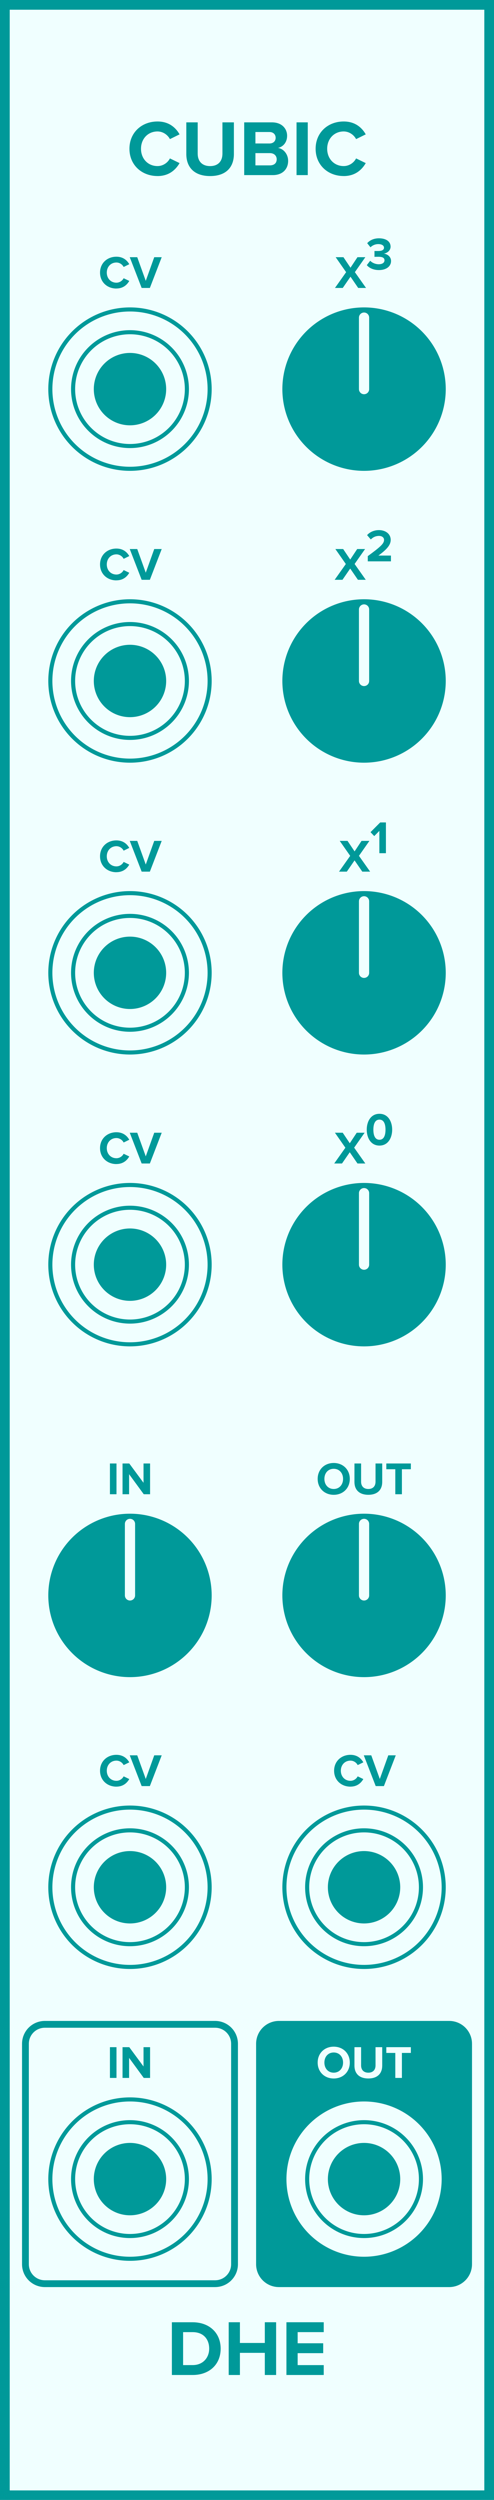 <?xml version="1.0" encoding="UTF-8" standalone="no"?>
<svg
   xmlns:dc="http://purl.org/dc/elements/1.1/"
   xmlns:cc="http://creativecommons.org/ns#"
   xmlns:rdf="http://www.w3.org/1999/02/22-rdf-syntax-ns#"
   xmlns:svg="http://www.w3.org/2000/svg"
   xmlns="http://www.w3.org/2000/svg"
   id="svg150"
   height="379.429"
   width="75.0"
   version="1.1">
  <rect width="100%" height="100%" fill="#333333" stroke="none"/>
  <defs
     id="defs154" />
  <g
     id="g148"
     transform="scale(2.953)">
    <path
       id="rect2"
       d="M 0,0 H 25.4 V 128.5 H 0 Z"
       style="fill:#f0ffff;stroke:#009999;stroke-width:1" />
    <g
       id="text4"
       style="font-weight:bold;font-size:4.064px;font-family:'Proxima Nova';dominant-baseline:alphabetic;text-anchor:middle;fill:#009999"
       aria-label="CUBIC">
      <path
         id="path159"
         style="font-weight:bold;font-size:4.064px;font-family:'Proxima Nova';dominant-baseline:alphabetic;text-anchor:middle;fill:#009999"
         d="m 8.098,9.049 c 0.597,0 0.939,-0.329 1.134,-0.666 L 8.736,8.142 c -0.114,0.224 -0.358,0.394 -0.638,0.394 -0.492,0 -0.849,-0.378 -0.849,-0.89 0,-0.512 0.358,-0.89 0.849,-0.89 0.28,0 0.524,0.175 0.638,0.394 l 0.496,-0.244 c -0.191,-0.337 -0.536,-0.662 -1.134,-0.662 -0.813,0 -1.443,0.569 -1.443,1.402 0,0.833 0.63,1.402 1.443,1.402 z" />
      <path
         id="path161"
         style="font-weight:bold;font-size:4.064px;font-family:'Proxima Nova';dominant-baseline:alphabetic;text-anchor:middle;fill:#009999"
         d="m 9.579,7.919 c 0,0.666 0.398,1.13 1.223,1.13 0.825,0 1.223,-0.459 1.223,-1.134 V 6.289 h -0.589 V 7.899 c 0,0.378 -0.215,0.638 -0.634,0.638 -0.419,0 -0.638,-0.26 -0.638,-0.638 V 6.289 H 9.579 Z" />
      <path
         id="path163"
         style="font-weight:bold;font-size:4.064px;font-family:'Proxima Nova';dominant-baseline:alphabetic;text-anchor:middle;fill:#009999"
         d="m 12.555,9 h 1.471 c 0.516,0 0.788,-0.325 0.788,-0.732 0,-0.341 -0.232,-0.622 -0.52,-0.666 0.256,-0.053 0.467,-0.28 0.467,-0.622 0,-0.362 -0.264,-0.691 -0.78,-0.691 h -1.426 z m 0.577,-1.626 v -0.589 h 0.723 c 0.195,0 0.317,0.126 0.317,0.297 0,0.171 -0.122,0.293 -0.317,0.293 z m 0,1.126 v -0.63 h 0.744 c 0.228,0 0.35,0.146 0.35,0.317 0,0.195 -0.13,0.313 -0.35,0.313 z" />
      <path
         id="path165"
         style="font-weight:bold;font-size:4.064px;font-family:'Proxima Nova';dominant-baseline:alphabetic;text-anchor:middle;fill:#009999"
         d="m 15.246,9 h 0.577 V 6.289 h -0.577 z" />
      <path
         id="path167"
         style="font-weight:bold;font-size:4.064px;font-family:'Proxima Nova';dominant-baseline:alphabetic;text-anchor:middle;fill:#009999"
         d="m 17.67,9.049 c 0.597,0 0.939,-0.329 1.134,-0.666 L 18.308,8.142 c -0.114,0.224 -0.358,0.394 -0.638,0.394 -0.492,0 -0.849,-0.378 -0.849,-0.89 0,-0.512 0.358,-0.89 0.849,-0.89 0.28,0 0.524,0.175 0.638,0.394 l 0.496,-0.244 c -0.191,-0.337 -0.536,-0.662 -1.134,-0.662 -0.813,0 -1.443,0.569 -1.443,1.402 0,0.833 0.63,1.402 1.443,1.402 z" />
    </g>
    <g
       id="text6"
       style="font-weight:bold;font-size:4.064px;font-family:'Proxima Nova';dominant-baseline:hanging;text-anchor:middle;fill:#009999"
       aria-label="DHE">
      <path
         id="path170"
         style="font-weight:bold;font-size:4.064px;font-family:'Proxima Nova';dominant-baseline:hanging;text-anchor:middle;fill:#009999"
         d="M 8.837,122.068 H 9.906 c 0.849,0 1.439,-0.536 1.439,-1.353 0,-0.817 -0.589,-1.357 -1.439,-1.357 H 8.837 Z m 0.577,-0.508 v -1.695 h 0.492 c 0.557,0 0.849,0.37 0.849,0.849 0,0.459 -0.313,0.845 -0.849,0.845 z" />
      <path
         id="path172"
         style="font-weight:bold;font-size:4.064px;font-family:'Proxima Nova';dominant-baseline:hanging;text-anchor:middle;fill:#009999"
         d="m 13.615,122.068 h 0.581 v -2.711 h -0.581 v 1.065 h -1.28 v -1.065 h -0.577 v 2.711 h 0.577 v -1.138 h 1.28 z" />
      <path
         id="path174"
         style="font-weight:bold;font-size:4.064px;font-family:'Proxima Nova';dominant-baseline:hanging;text-anchor:middle;fill:#009999"
         d="m 14.726,122.068 h 1.918 v -0.508 h -1.341 v -0.614 h 1.313 v -0.508 h -1.313 v -0.573 h 1.341 v -0.508 H 14.726 Z" />
    </g>
    <g
       id="text8"
       style="font-weight:bold;font-size:2.371px;font-family:'Proxima Nova';dominant-baseline:alphabetic;text-anchor:middle;fill:#009999"
       aria-label="CV">
      <path
         id="path177"
         style="font-weight:bold;font-size:2.371px;font-family:'Proxima Nova';dominant-baseline:alphabetic;text-anchor:middle;fill:#009999"
         d="m 5.985,14.828 c 0.348,0 0.548,-0.192 0.661,-0.389 L 6.357,14.3 c -0.066,0.13 -0.209,0.23 -0.372,0.23 -0.287,0 -0.495,-0.22 -0.495,-0.519 0,-0.299 0.209,-0.519 0.495,-0.519 0.164,0 0.306,0.102 0.372,0.23 l 0.289,-0.142 c -0.111,-0.197 -0.313,-0.386 -0.661,-0.386 -0.474,0 -0.842,0.332 -0.842,0.818 0,0.486 0.367,0.818 0.842,0.818 z" />
      <path
         id="path179"
         style="font-weight:bold;font-size:2.371px;font-family:'Proxima Nova';dominant-baseline:alphabetic;text-anchor:middle;fill:#009999"
         d="M 7.283,14.8 H 7.705 L 8.314,13.219 H 7.93 L 7.494,14.435 7.056,13.219 H 6.671 Z" />
    </g>
    <g
       id="text12"
       style="font-weight:bold;font-size:2.371px;font-family:'Proxima Nova';dominant-baseline:alphabetic;text-anchor:middle;fill:#009999"
       aria-label="X3">
      <path
         id="path182"
         style="font-weight:bold;font-size:2.371px;font-family:'Proxima Nova';dominant-baseline:alphabetic;text-anchor:middle;fill:#009999"
         d="m 18.416,14.8 h 0.403 l -0.574,-0.813 0.538,-0.768 h -0.405 l -0.358,0.541 -0.363,-0.541 H 17.257 L 17.795,13.989 17.221,14.8 h 0.401 l 0.398,-0.578 z" />
      <path
         id="path184"
         style="baseline-shift:super"
         d="m 18.859,13.627 c 0.116,0.142 0.332,0.254 0.623,0.254 0.379,0 0.623,-0.192 0.623,-0.465 0,-0.237 -0.209,-0.363 -0.37,-0.379 0.175,-0.031 0.346,-0.161 0.346,-0.36 0,-0.263 -0.228,-0.429 -0.597,-0.429 -0.277,0 -0.477,0.107 -0.605,0.251 l 0.168,0.211 c 0.111,-0.107 0.249,-0.164 0.401,-0.164 0.166,0 0.294,0.062 0.294,0.187 0,0.116 -0.116,0.168 -0.292,0.168 -0.059,0 -0.168,0 -0.197,-0.002 v 0.303 c 0.024,-0.002 0.13,-0.005 0.197,-0.005 0.22,0 0.318,0.057 0.318,0.183 0,0.119 -0.107,0.202 -0.299,0.202 -0.154,0 -0.327,-0.066 -0.436,-0.18 z" />
    </g>
    <g
       id="text14"
       style="font-weight:bold;font-size:2.371px;font-family:'Proxima Nova';dominant-baseline:alphabetic;text-anchor:middle;fill:#009999"
       aria-label="CV">
      <path
         id="path187"
         style="font-weight:bold;font-size:2.371px;font-family:'Proxima Nova';dominant-baseline:alphabetic;text-anchor:middle;fill:#009999"
         d="m 5.985,29.828 c 0.348,0 0.548,-0.192 0.661,-0.389 L 6.357,29.3 c -0.066,0.13 -0.209,0.23 -0.372,0.23 -0.287,0 -0.495,-0.22 -0.495,-0.519 0,-0.299 0.209,-0.519 0.495,-0.519 0.164,0 0.306,0.102 0.372,0.23 l 0.289,-0.142 c -0.111,-0.197 -0.313,-0.386 -0.661,-0.386 -0.474,0 -0.842,0.332 -0.842,0.818 0,0.486 0.367,0.818 0.842,0.818 z" />
      <path
         id="path189"
         style="font-weight:bold;font-size:2.371px;font-family:'Proxima Nova';dominant-baseline:alphabetic;text-anchor:middle;fill:#009999"
         d="M 7.283,29.8 H 7.705 L 8.314,28.219 H 7.93 L 7.494,29.435 7.056,28.219 H 6.671 Z" />
    </g>
    <g
       id="text18"
       style="font-weight:bold;font-size:2.371px;font-family:'Proxima Nova';dominant-baseline:alphabetic;text-anchor:middle;fill:#009999"
       aria-label="X2">
      <path
         id="path192"
         style="font-weight:bold;font-size:2.371px;font-family:'Proxima Nova';dominant-baseline:alphabetic;text-anchor:middle;fill:#009999"
         d="m 18.402,29.8 h 0.403 l -0.574,-0.813 0.538,-0.768 h -0.405 l -0.358,0.541 -0.363,-0.541 h -0.401 l 0.538,0.77 -0.574,0.811 h 0.401 l 0.398,-0.578 z" />
      <path
         id="path194"
         style="baseline-shift:super"
         d="m 18.909,28.852 h 1.19 V 28.555 H 19.454 c 0.41,-0.299 0.633,-0.533 0.633,-0.804 0,-0.315 -0.268,-0.505 -0.605,-0.505 -0.22,0 -0.455,0.081 -0.609,0.258 l 0.192,0.223 c 0.107,-0.111 0.244,-0.183 0.424,-0.183 0.13,0 0.256,0.069 0.256,0.206 0,0.194 -0.19,0.358 -0.837,0.834 z" />
    </g>
    <g
       id="text20"
       style="font-weight:bold;font-size:2.371px;font-family:'Proxima Nova';dominant-baseline:alphabetic;text-anchor:middle;fill:#009999"
       aria-label="CV">
      <path
         id="path197"
         style="font-weight:bold;font-size:2.371px;font-family:'Proxima Nova';dominant-baseline:alphabetic;text-anchor:middle;fill:#009999"
         d="m 5.985,44.828 c 0.348,0 0.548,-0.192 0.661,-0.389 L 6.357,44.3 c -0.066,0.13 -0.209,0.23 -0.372,0.23 -0.287,0 -0.495,-0.22 -0.495,-0.519 0,-0.299 0.209,-0.519 0.495,-0.519 0.164,0 0.306,0.102 0.372,0.23 l 0.289,-0.142 c -0.111,-0.197 -0.313,-0.386 -0.661,-0.386 -0.474,0 -0.842,0.332 -0.842,0.818 0,0.486 0.367,0.818 0.842,0.818 z" />
      <path
         id="path199"
         style="font-weight:bold;font-size:2.371px;font-family:'Proxima Nova';dominant-baseline:alphabetic;text-anchor:middle;fill:#009999"
         d="M 7.283,44.8 H 7.705 L 8.314,43.219 H 7.93 L 7.494,44.435 7.056,43.219 H 6.671 Z" />
    </g>
    <g
       id="text24"
       style="font-weight:bold;font-size:2.371px;font-family:'Proxima Nova';dominant-baseline:alphabetic;text-anchor:middle;fill:#009999"
       aria-label="X1">
      <path
         id="path202"
         style="font-weight:bold;font-size:2.371px;font-family:'Proxima Nova';dominant-baseline:alphabetic;text-anchor:middle;fill:#009999"
         d="m 18.626,44.8 h 0.403 l -0.574,-0.813 0.538,-0.768 h -0.405 l -0.358,0.541 -0.363,-0.541 h -0.401 l 0.538,0.77 -0.574,0.811 h 0.401 l 0.398,-0.578 z" />
      <path
         id="path204"
         style="baseline-shift:super"
         d="m 19.504,43.852 h 0.337 v -1.581 h -0.294 l -0.498,0.5 0.192,0.202 0.263,-0.268 z" />
    </g>
    <g
       id="text26"
       style="font-weight:bold;font-size:2.371px;font-family:'Proxima Nova';dominant-baseline:alphabetic;text-anchor:middle;fill:#009999"
       aria-label="CV">
      <path
         id="path207"
         style="font-weight:bold;font-size:2.371px;font-family:'Proxima Nova';dominant-baseline:alphabetic;text-anchor:middle;fill:#009999"
         d="m 5.985,59.828 c 0.348,0 0.548,-0.192 0.661,-0.389 L 6.357,59.3 c -0.066,0.13 -0.209,0.23 -0.372,0.23 -0.287,0 -0.495,-0.22 -0.495,-0.519 0,-0.299 0.209,-0.519 0.495,-0.519 0.164,0 0.306,0.102 0.372,0.23 l 0.289,-0.142 c -0.111,-0.197 -0.313,-0.386 -0.661,-0.386 -0.474,0 -0.842,0.332 -0.842,0.818 0,0.486 0.367,0.818 0.842,0.818 z" />
      <path
         id="path209"
         style="font-weight:bold;font-size:2.371px;font-family:'Proxima Nova';dominant-baseline:alphabetic;text-anchor:middle;fill:#009999"
         d="M 7.283,59.8 H 7.705 L 8.314,58.219 H 7.93 L 7.494,59.435 7.056,58.219 H 6.671 Z" />
    </g>
    <g
       id="text30"
       style="font-weight:bold;font-size:2.371px;font-family:'Proxima Nova';dominant-baseline:alphabetic;text-anchor:middle;fill:#009999"
       aria-label="X0">
      <path
         id="path212"
         style="font-weight:bold;font-size:2.371px;font-family:'Proxima Nova';dominant-baseline:alphabetic;text-anchor:middle;fill:#009999"
         d="m 18.379,59.8 h 0.403 l -0.574,-0.813 0.538,-0.768 h -0.405 l -0.358,0.541 -0.363,-0.541 h -0.401 l 0.538,0.77 -0.574,0.811 h 0.401 l 0.398,-0.578 z" />
      <path
         id="path214"
         style="baseline-shift:super"
         d="m 18.855,58.062 c 0,0.408 0.202,0.818 0.654,0.818 0.45,0 0.654,-0.41 0.654,-0.818 0,-0.408 -0.204,-0.816 -0.654,-0.816 -0.453,0 -0.654,0.408 -0.654,0.816 z m 0.965,0 c 0,0.292 -0.085,0.519 -0.311,0.519 -0.228,0 -0.313,-0.228 -0.313,-0.519 0,-0.292 0.085,-0.517 0.313,-0.517 0.225,0 0.311,0.225 0.311,0.517 z" />
    </g>
    <g
       id="text32"
       style="font-weight:bold;font-size:2.371px;font-family:'Proxima Nova';dominant-baseline:alphabetic;text-anchor:middle;fill:#009999"
       aria-label="IN">
      <path
         id="path217"
         style="font-weight:bold;font-size:2.371px;font-family:'Proxima Nova';dominant-baseline:alphabetic;text-anchor:middle;fill:#009999"
         d="M 5.652,76.8 H 5.989 V 75.219 H 5.652 Z" />
      <path
         id="path219"
         style="font-weight:bold;font-size:2.371px;font-family:'Proxima Nova';dominant-baseline:alphabetic;text-anchor:middle;fill:#009999"
         d="M 7.391,76.8 H 7.716 V 75.219 H 7.379 v 0.993 l -0.733,-0.993 H 6.3 v 1.581 h 0.337 v -1.031 z" />
    </g>
    <g
       id="text34"
       style="font-weight:bold;font-size:2.371px;font-family:'Proxima Nova';dominant-baseline:alphabetic;text-anchor:middle;fill:#009999"
       aria-label="OUT">
      <path
         id="path222"
         style="font-weight:bold;font-size:2.371px;font-family:'Proxima Nova';dominant-baseline:alphabetic;text-anchor:middle;fill:#009999"
         d="m 16.332,76.011 c 0,0.477 0.348,0.818 0.825,0.818 0.479,0 0.827,-0.341 0.827,-0.818 0,-0.477 -0.348,-0.818 -0.827,-0.818 -0.477,0 -0.825,0.341 -0.825,0.818 z m 1.306,0 c 0,0.294 -0.19,0.519 -0.481,0.519 -0.292,0 -0.479,-0.225 -0.479,-0.519 0,-0.296 0.187,-0.519 0.479,-0.519 0.292,0 0.481,0.223 0.481,0.519 z" />
      <path
         id="path224"
         style="font-weight:bold;font-size:2.371px;font-family:'Proxima Nova';dominant-baseline:alphabetic;text-anchor:middle;fill:#009999"
         d="m 18.223,76.169 c 0,0.389 0.232,0.659 0.714,0.659 0.481,0 0.714,-0.268 0.714,-0.661 v -0.948 h -0.344 v 0.939 c 0,0.22 -0.126,0.372 -0.37,0.372 -0.244,0 -0.372,-0.152 -0.372,-0.372 v -0.939 h -0.341 z" />
      <path
         id="path226"
         style="font-weight:bold;font-size:2.371px;font-family:'Proxima Nova';dominant-baseline:alphabetic;text-anchor:middle;fill:#009999"
         d="m 20.324,76.8 h 0.339 v -1.285 h 0.46 v -0.296 h -1.261 v 0.296 h 0.462 z" />
    </g>
    <g
       id="text36"
       style="font-weight:bold;font-size:2.371px;font-family:'Proxima Nova';dominant-baseline:alphabetic;text-anchor:middle;fill:#009999"
       aria-label="CV">
      <path
         id="path229"
         style="font-weight:bold;font-size:2.371px;font-family:'Proxima Nova';dominant-baseline:alphabetic;text-anchor:middle;fill:#009999"
         d="m 5.985,91.828 c 0.348,0 0.548,-0.192 0.661,-0.389 l -0.289,-0.14 c -0.066,0.13 -0.209,0.23 -0.372,0.23 -0.287,0 -0.495,-0.22 -0.495,-0.519 0,-0.299 0.209,-0.519 0.495,-0.519 0.164,0 0.306,0.102 0.372,0.23 l 0.289,-0.142 c -0.111,-0.197 -0.313,-0.386 -0.661,-0.386 -0.474,0 -0.842,0.332 -0.842,0.818 0,0.486 0.367,0.818 0.842,0.818 z" />
      <path
         id="path231"
         style="font-weight:bold;font-size:2.371px;font-family:'Proxima Nova';dominant-baseline:alphabetic;text-anchor:middle;fill:#009999"
         d="M 7.283,91.8 H 7.705 L 8.314,90.219 H 7.93 L 7.494,91.435 7.056,90.219 H 6.671 Z" />
    </g>
    <g
       id="text38"
       style="font-weight:bold;font-size:2.371px;font-family:'Proxima Nova';dominant-baseline:alphabetic;text-anchor:middle;fill:#009999"
       aria-label="CV">
      <path
         id="path234"
         style="font-weight:bold;font-size:2.371px;font-family:'Proxima Nova';dominant-baseline:alphabetic;text-anchor:middle;fill:#009999"
         d="m 18.018,91.828 c 0.348,0 0.548,-0.192 0.661,-0.389 l -0.289,-0.14 c -0.066,0.13 -0.209,0.23 -0.372,0.23 -0.287,0 -0.495,-0.22 -0.495,-0.519 0,-0.299 0.209,-0.519 0.495,-0.519 0.164,0 0.306,0.102 0.372,0.23 L 18.68,90.579 c -0.111,-0.197 -0.313,-0.386 -0.661,-0.386 -0.474,0 -0.842,0.332 -0.842,0.818 0,0.486 0.367,0.818 0.842,0.818 z" />
      <path
         id="path236"
         style="font-weight:bold;font-size:2.371px;font-family:'Proxima Nova';dominant-baseline:alphabetic;text-anchor:middle;fill:#009999"
         d="m 19.316,91.8 h 0.422 l 0.609,-1.581 h -0.384 l -0.436,1.216 -0.439,-1.216 h -0.384 z" />
    </g>
    <path
       id="rect40"
       d="m 2.308,104.045 h 8.75 c 0.554,0 1,0.446 1,1 v 11.33 c 0,0.554 -0.446,1 -1,1 H 2.308 c -0.554,0 -1,-0.446 -1,-1 v -11.33 c 0,-0.554 0.446,-1 1,-1 z"
       style="fill:#f0ffff;stroke:#009999;stroke-width:0.35" />
    <g
       id="text42"
       style="font-weight:bold;font-size:2.371px;font-family:'Proxima Nova';dominant-baseline:alphabetic;text-anchor:middle;fill:#009999"
       aria-label="IN">
      <path
         id="path240"
         style="font-weight:bold;font-size:2.371px;font-family:'Proxima Nova';dominant-baseline:alphabetic;text-anchor:middle;fill:#009999"
         d="m 5.652,106.8 h 0.337 v -1.581 H 5.652 Z" />
      <path
         id="path242"
         style="font-weight:bold;font-size:2.371px;font-family:'Proxima Nova';dominant-baseline:alphabetic;text-anchor:middle;fill:#009999"
         d="m 7.391,106.8 h 0.325 v -1.581 H 7.379 v 0.993 l -0.733,-0.993 H 6.3 V 106.8 h 0.337 v -1.031 z" />
    </g>
    <path
       id="rect44"
       d="m 14.342,104.045 h 8.75 c 0.554,0 1,0.446 1,1 v 11.33 c 0,0.554 -0.446,1 -1,1 h -8.75 c -0.554,0 -1,-0.446 -1,-1 v -11.33 c 0,-0.554 0.446,-1 1,-1 z"
       style="fill:#009999;stroke:#009999;stroke-width:0.35" />
    <g
       id="text46"
       style="font-weight:bold;font-size:2.371px;font-family:'Proxima Nova';dominant-baseline:alphabetic;text-anchor:middle;fill:#f0ffff"
       aria-label="OUT">
      <path
         id="path246"
         style="font-weight:bold;font-size:2.371px;font-family:'Proxima Nova';dominant-baseline:alphabetic;text-anchor:middle;fill:#f0ffff"
         d="m 16.332,106.011 c 0,0.477 0.348,0.818 0.825,0.818 0.479,0 0.827,-0.341 0.827,-0.818 0,-0.476 -0.348,-0.818 -0.827,-0.818 -0.477,0 -0.825,0.341 -0.825,0.818 z m 1.306,0 c 0,0.294 -0.19,0.519 -0.481,0.519 -0.292,0 -0.479,-0.225 -0.479,-0.519 0,-0.296 0.187,-0.519 0.479,-0.519 0.292,0 0.481,0.223 0.481,0.519 z" />
      <path
         id="path248"
         style="font-weight:bold;font-size:2.371px;font-family:'Proxima Nova';dominant-baseline:alphabetic;text-anchor:middle;fill:#f0ffff"
         d="m 18.223,106.169 c 0,0.389 0.232,0.659 0.714,0.659 0.481,0 0.714,-0.268 0.714,-0.661 v -0.948 h -0.344 v 0.939 c 0,0.22 -0.126,0.372 -0.37,0.372 -0.244,0 -0.372,-0.152 -0.372,-0.372 v -0.939 h -0.341 z" />
      <path
         id="path250"
         style="font-weight:bold;font-size:2.371px;font-family:'Proxima Nova';dominant-baseline:alphabetic;text-anchor:middle;fill:#f0ffff"
         d="m 20.324,106.8 h 0.339 v -1.285 h 0.46 v -0.296 h -1.261 v 0.296 h 0.462 z" />
    </g>
    <g
       style="fill:#f0ffff;stroke:#009999;stroke-width:0.21"
       id="g54"
       transform="translate(6.683,20)">
      <path
         id="circle48"
         d="M 4.095,0 A 4.095,4.095 0 0 1 0,4.095 4.095,4.095 0 0 1 -4.095,0 4.095,4.095 0 0 1 0,-4.095 4.095,4.095 0 0 1 4.095,0 Z"
         style="" />
      <path
         id="circle50"
         d="M 2.925,0 A 2.925,2.925 0 0 1 0,2.925 2.925,2.925 0 0 1 -2.925,0 2.925,2.925 0 0 1 0,-2.925 2.925,2.925 0 0 1 2.925,0 Z"
         style="" />
      <path
         id="circle52"
         d="M 1.755,0 A 1.755,1.755 0 0 1 0,1.755 1.755,1.755 0 0 1 -1.755,0 1.755,1.755 0 0 1 0,-1.755 1.755,1.755 0 0 1 1.755,0 Z"
         style="fill:#009999" />
    </g>
    <g
       style="fill:#009999;stroke:#f0ffff"
       id="g60"
       transform="translate(18.717,20)">
      <path
         id="circle56"
         d="M 4.2,0 A 4.2,4.2 0 0 1 0,4.2 4.2,4.2 0 0 1 -4.2,0 4.2,4.2 0 0 1 0,-4.2 4.2,4.2 0 0 1 4.2,0 Z"
         style="stroke:none" />
      <path
         id="line58"
         d="M 0,0 V -3.675"
         style="stroke-width:0.525;stroke-linecap:round" />
    </g>
    <g
       style="fill:#f0ffff;stroke:#009999;stroke-width:0.21"
       id="g68"
       transform="translate(6.683,35)">
      <path
         id="circle62"
         d="M 4.095,0 A 4.095,4.095 0 0 1 0,4.095 4.095,4.095 0 0 1 -4.095,0 4.095,4.095 0 0 1 0,-4.095 4.095,4.095 0 0 1 4.095,0 Z"
         style="" />
      <path
         id="circle64"
         d="M 2.925,0 A 2.925,2.925 0 0 1 0,2.925 2.925,2.925 0 0 1 -2.925,0 2.925,2.925 0 0 1 0,-2.925 2.925,2.925 0 0 1 2.925,0 Z"
         style="" />
      <path
         id="circle66"
         d="M 1.755,0 A 1.755,1.755 0 0 1 0,1.755 1.755,1.755 0 0 1 -1.755,0 1.755,1.755 0 0 1 0,-1.755 1.755,1.755 0 0 1 1.755,0 Z"
         style="fill:#009999" />
    </g>
    <g
       style="fill:#009999;stroke:#f0ffff"
       id="g74"
       transform="translate(18.717,35)">
      <path
         id="circle70"
         d="M 4.2,0 A 4.2,4.2 0 0 1 0,4.2 4.2,4.2 0 0 1 -4.2,0 4.2,4.2 0 0 1 0,-4.2 4.2,4.2 0 0 1 4.2,0 Z"
         style="stroke:none" />
      <path
         id="line72"
         d="M 0,0 V -3.675"
         style="stroke-width:0.525;stroke-linecap:round" />
    </g>
    <g
       style="fill:#f0ffff;stroke:#009999;stroke-width:0.21"
       id="g82"
       transform="translate(6.683,50)">
      <path
         id="circle76"
         d="M 4.095,0 A 4.095,4.095 0 0 1 0,4.095 4.095,4.095 0 0 1 -4.095,0 4.095,4.095 0 0 1 0,-4.095 4.095,4.095 0 0 1 4.095,0 Z"
         style="" />
      <path
         id="circle78"
         d="M 2.925,0 A 2.925,2.925 0 0 1 0,2.925 2.925,2.925 0 0 1 -2.925,0 2.925,2.925 0 0 1 0,-2.925 2.925,2.925 0 0 1 2.925,0 Z"
         style="" />
      <path
         id="circle80"
         d="M 1.755,0 A 1.755,1.755 0 0 1 0,1.755 1.755,1.755 0 0 1 -1.755,0 1.755,1.755 0 0 1 0,-1.755 1.755,1.755 0 0 1 1.755,0 Z"
         style="fill:#009999" />
    </g>
    <g
       style="fill:#009999;stroke:#f0ffff"
       id="g88"
       transform="translate(18.717,50)">
      <path
         id="circle84"
         d="M 4.2,0 A 4.2,4.2 0 0 1 0,4.2 4.2,4.2 0 0 1 -4.2,0 4.2,4.2 0 0 1 0,-4.2 4.2,4.2 0 0 1 4.2,0 Z"
         style="stroke:none" />
      <path
         id="line86"
         d="M 0,0 V -3.675"
         style="stroke-width:0.525;stroke-linecap:round" />
    </g>
    <g
       style="fill:#f0ffff;stroke:#009999;stroke-width:0.21"
       id="g96"
       transform="translate(6.683,65)">
      <path
         id="circle90"
         d="M 4.095,0 A 4.095,4.095 0 0 1 0,4.095 4.095,4.095 0 0 1 -4.095,0 4.095,4.095 0 0 1 0,-4.095 4.095,4.095 0 0 1 4.095,0 Z"
         style="" />
      <path
         id="circle92"
         d="M 2.925,0 A 2.925,2.925 0 0 1 0,2.925 2.925,2.925 0 0 1 -2.925,0 2.925,2.925 0 0 1 0,-2.925 2.925,2.925 0 0 1 2.925,0 Z"
         style="" />
      <path
         id="circle94"
         d="M 1.755,0 A 1.755,1.755 0 0 1 0,1.755 1.755,1.755 0 0 1 -1.755,0 1.755,1.755 0 0 1 0,-1.755 1.755,1.755 0 0 1 1.755,0 Z"
         style="fill:#009999" />
    </g>
    <g
       style="fill:#009999;stroke:#f0ffff"
       id="g102"
       transform="translate(18.717,65)">
      <path
         id="circle98"
         d="M 4.2,0 A 4.2,4.2 0 0 1 0,4.2 4.2,4.2 0 0 1 -4.2,0 4.2,4.2 0 0 1 0,-4.2 4.2,4.2 0 0 1 4.2,0 Z"
         style="stroke:none" />
      <path
         id="line100"
         d="M 0,0 V -3.675"
         style="stroke-width:0.525;stroke-linecap:round" />
    </g>
    <g
       style="fill:#009999;stroke:#f0ffff"
       id="g108"
       transform="translate(6.683,82)">
      <path
         id="circle104"
         d="M 4.2,0 A 4.2,4.2 0 0 1 0,4.2 4.2,4.2 0 0 1 -4.2,0 4.2,4.2 0 0 1 0,-4.2 4.2,4.2 0 0 1 4.2,0 Z"
         style="stroke:none" />
      <path
         id="line106"
         d="M 0,0 V -3.675"
         style="stroke-width:0.525;stroke-linecap:round" />
    </g>
    <g
       style="fill:#009999;stroke:#f0ffff"
       id="g114"
       transform="translate(18.717,82)">
      <path
         id="circle110"
         d="M 4.2,0 A 4.2,4.2 0 0 1 0,4.2 4.2,4.2 0 0 1 -4.2,0 4.2,4.2 0 0 1 0,-4.2 4.2,4.2 0 0 1 4.2,0 Z"
         style="stroke:none" />
      <path
         id="line112"
         d="M 0,0 V -3.675"
         style="stroke-width:0.525;stroke-linecap:round" />
    </g>
    <g
       style="fill:#f0ffff;stroke:#009999;stroke-width:0.21"
       id="g122"
       transform="translate(6.683,97)">
      <path
         id="circle116"
         d="M 4.095,0 A 4.095,4.095 0 0 1 0,4.095 4.095,4.095 0 0 1 -4.095,0 4.095,4.095 0 0 1 0,-4.095 4.095,4.095 0 0 1 4.095,0 Z"
         style="" />
      <path
         id="circle118"
         d="M 2.925,0 A 2.925,2.925 0 0 1 0,2.925 2.925,2.925 0 0 1 -2.925,0 2.925,2.925 0 0 1 0,-2.925 2.925,2.925 0 0 1 2.925,0 Z"
         style="" />
      <path
         id="circle120"
         d="M 1.755,0 A 1.755,1.755 0 0 1 0,1.755 1.755,1.755 0 0 1 -1.755,0 1.755,1.755 0 0 1 0,-1.755 1.755,1.755 0 0 1 1.755,0 Z"
         style="fill:#009999" />
    </g>
    <g
       style="fill:#f0ffff;stroke:#009999;stroke-width:0.21"
       id="g130"
       transform="translate(18.717,97)">
      <path
         id="circle124"
         d="M 4.095,0 A 4.095,4.095 0 0 1 0,4.095 4.095,4.095 0 0 1 -4.095,0 4.095,4.095 0 0 1 0,-4.095 4.095,4.095 0 0 1 4.095,0 Z"
         style="" />
      <path
         id="circle126"
         d="M 2.925,0 A 2.925,2.925 0 0 1 0,2.925 2.925,2.925 0 0 1 -2.925,0 2.925,2.925 0 0 1 0,-2.925 2.925,2.925 0 0 1 2.925,0 Z"
         style="" />
      <path
         id="circle128"
         d="M 1.755,0 A 1.755,1.755 0 0 1 0,1.755 1.755,1.755 0 0 1 -1.755,0 1.755,1.755 0 0 1 0,-1.755 1.755,1.755 0 0 1 1.755,0 Z"
         style="fill:#009999" />
    </g>
    <g
       style="fill:#f0ffff;stroke:#009999;stroke-width:0.21"
       id="g138"
       transform="translate(6.683,112)">
      <path
         id="circle132"
         d="M 4.095,0 A 4.095,4.095 0 0 1 0,4.095 4.095,4.095 0 0 1 -4.095,0 4.095,4.095 0 0 1 0,-4.095 4.095,4.095 0 0 1 4.095,0 Z"
         style="" />
      <path
         id="circle134"
         d="M 2.925,0 A 2.925,2.925 0 0 1 0,2.925 2.925,2.925 0 0 1 -2.925,0 2.925,2.925 0 0 1 0,-2.925 2.925,2.925 0 0 1 2.925,0 Z"
         style="" />
      <path
         id="circle136"
         d="M 1.755,0 A 1.755,1.755 0 0 1 0,1.755 1.755,1.755 0 0 1 -1.755,0 1.755,1.755 0 0 1 0,-1.755 1.755,1.755 0 0 1 1.755,0 Z"
         style="fill:#009999" />
    </g>
    <g
       style="fill:#f0ffff;stroke:#009999;stroke-width:0.21"
       id="g146"
       transform="translate(18.717,112)">
      <path
         id="circle140"
         d="M 4.095,0 A 4.095,4.095 0 0 1 0,4.095 4.095,4.095 0 0 1 -4.095,0 4.095,4.095 0 0 1 0,-4.095 4.095,4.095 0 0 1 4.095,0 Z"
         style="" />
      <path
         id="circle142"
         d="M 2.925,0 A 2.925,2.925 0 0 1 0,2.925 2.925,2.925 0 0 1 -2.925,0 2.925,2.925 0 0 1 0,-2.925 2.925,2.925 0 0 1 2.925,0 Z"
         style="" />
      <path
         id="circle144"
         d="M 1.755,0 A 1.755,1.755 0 0 1 0,1.755 1.755,1.755 0 0 1 -1.755,0 1.755,1.755 0 0 1 0,-1.755 1.755,1.755 0 0 1 1.755,0 Z"
         style="fill:#009999" />
    </g>
  </g>
</svg>
